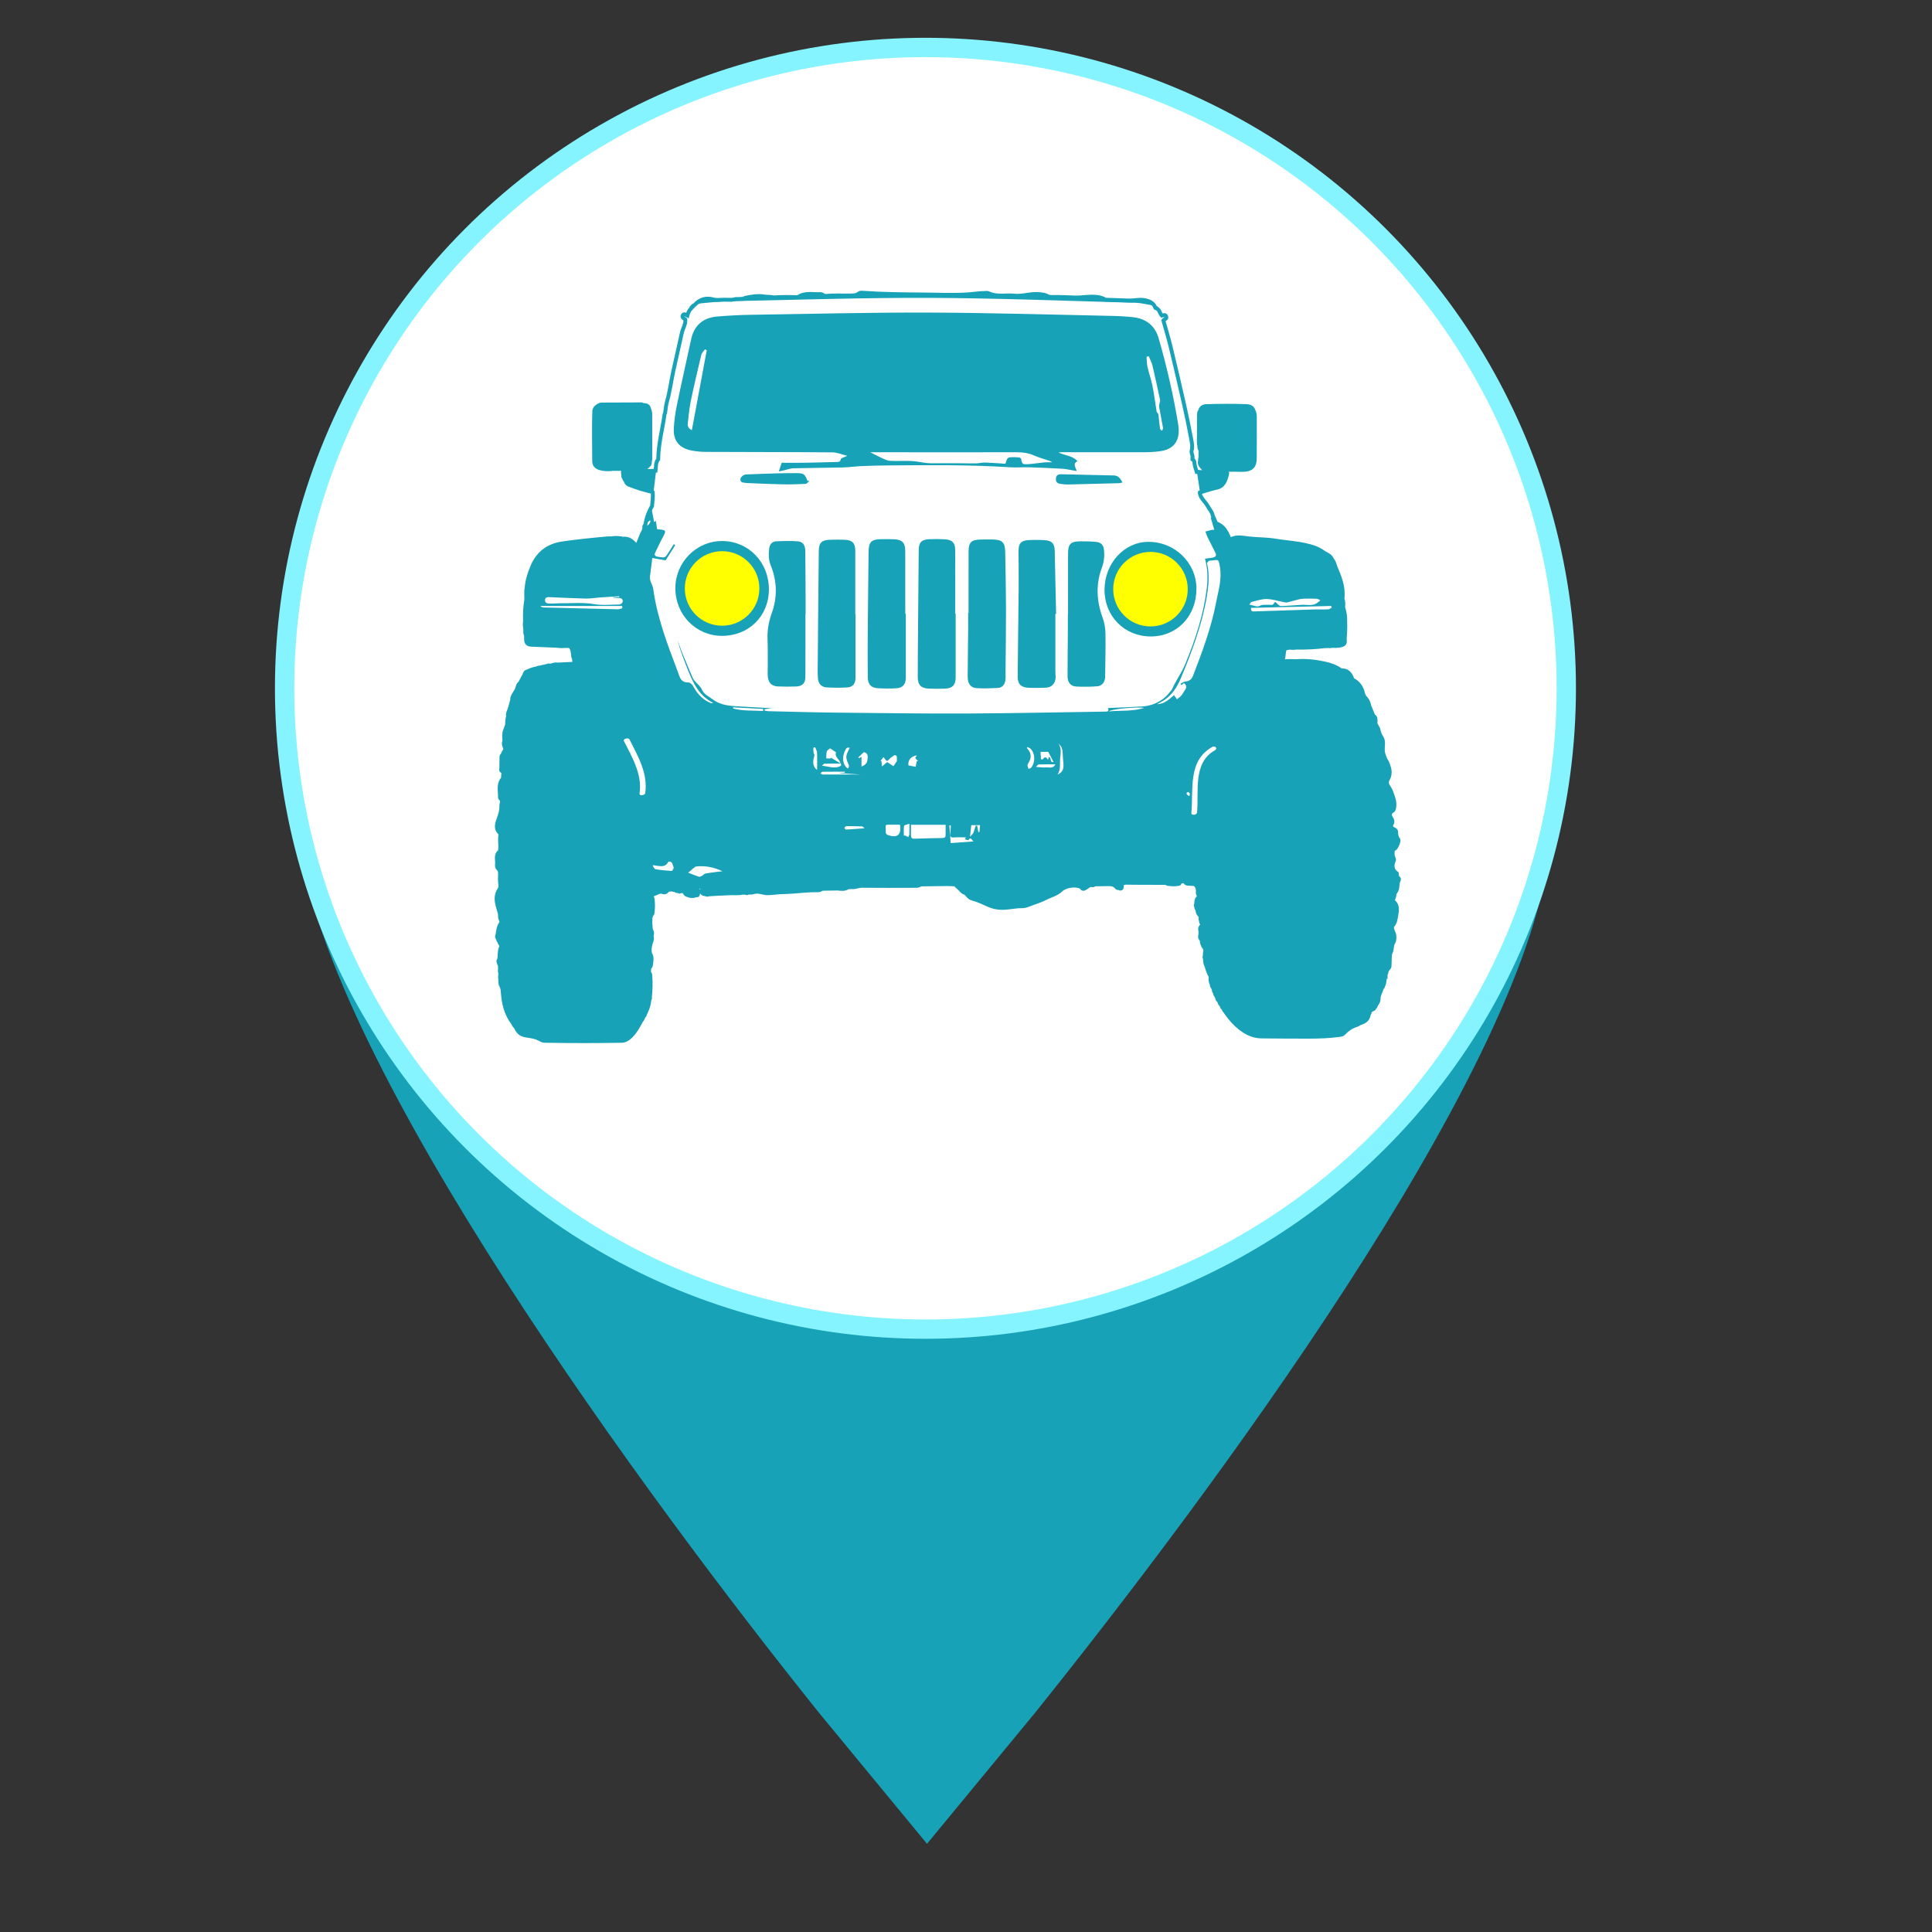 <?xml version="1.0" encoding="utf-8"?>
<!-- Generator: Adobe Illustrator 16.0.0, SVG Export Plug-In . SVG Version: 6.00 Build 0)  -->
<!DOCTYPE svg PUBLIC "-//W3C//DTD SVG 1.1//EN" "http://www.w3.org/Graphics/SVG/1.1/DTD/svg11.dtd">
<svg version="1.1" id="Layer_1" xmlns="http://www.w3.org/2000/svg" xmlns:xlink="http://www.w3.org/1999/xlink" x="0px" y="0px"
	 width="100px" height="100px" viewBox="0 0 100 100" enable-background="new 0 0 100 100" xml:space="preserve">
<rect x="0" y="0" width="100" height="100" fill="#333333" stroke="none"/>
<path fill="#17A2B8" d="M81.18,35.847l0.053-0.242l-33.251,0.121l-33.25-0.121l0.053,0.242h-0.053l0.76,7.697
	c1.473,11.582,18,34.018,26.924,45.14l5.566,6.75l5.568-6.75c8.924-11.122,25.139-32.82,26.612-44.403l1.07-8.434H81.18z"/>
<circle fill-rule="evenodd" clip-rule="evenodd" fill="#FFFFFF" stroke="#85F4FF" stroke-miterlimit="10" cx="47.901" cy="35.626" r="33.17"/>
<g>
	<g>
		<g>
			<path fill-rule="evenodd" clip-rule="evenodd" fill="#17A2B8" d="M32.969,28.311c0.078-0.197,0.13-0.365,0.209-0.519
				c0.114-0.221,0.149-0.493,0.394-0.641c0.051-0.032,0.068-0.121,0.101-0.184c-0.014-0.009-0.027-0.02-0.042-0.029
				c-0.063,0.059-0.123,0.118-0.229,0.216c0.107-0.313,0.198-0.581,0.309-0.9c0.054,0.291,0.101,0.527,0.146,0.764
				c0.007-0.005,0.048-0.032,0.088-0.06c0.021,0.141,0.042,0.282,0.064,0.419c0.028,0.012,0.045,0.024,0.062,0.025
				c0.416,0.022,0.43,0.059,0.223,0.433c-0.139,0.25-0.255,0.514-0.38,0.771c-0.06,0.118-0.01,0.184,0.102,0.205
				c0.117,0.022,0.237,0.045,0.353,0.037c0.055-0.004,0.117-0.072,0.152-0.126c0.123-0.181,0.237-0.369,0.354-0.553
				c0.025,0.016,0.052,0.032,0.076,0.049c-0.166,0.262-0.333,0.524-0.499,0.786c-0.22-0.039-0.433-0.076-0.689-0.121
				c-0.036,0.279-0.07,0.554-0.104,0.828c-0.001,0.012,0.003,0.026-0.001,0.038c-0.089,0.274,0.12,0.487,0.154,0.738
				c0.202,1.481,0.734,2.864,1.259,4.25c0.029,0.076,0.059,0.152,0.083,0.229c0.069,0.208,0.188,0.354,0.425,0.355
				c0.197,0,0.262,0.135,0.349,0.284c0.199,0.345,0.47,0.624,0.847,0.779c0.042,0.016,0.09,0.01,0.146,0
				c-0.814-0.402-1.105-1.175-1.405-1.939c-0.168-0.429-0.327-0.863-0.448-1.311c0.089,0.237,0.172,0.478,0.267,0.713
				c0.169,0.416,0.345,0.831,0.522,1.245c0.02,0.05,0.056,0.096,0.09,0.138c0.13,0.155,0.305,0.287,0.384,0.463
				c0.119,0.267,0.363,0.355,0.564,0.508c0.45,0.343,0.984,0.34,1.511,0.371c0.51,0.03,1.018,0.058,1.54,0.086
				c-0.134,0.019-0.253,0.035-0.373,0.051c0.001,0.024,0.003,0.049,0.004,0.072c0.063,0.01,0.125,0.028,0.186,0.03
				c1.127,0.026,2.251,0.061,3.378,0.073c2.295,0.023,4.591,0.057,6.887,0.047c2.39-0.009,4.779-0.063,7.168-0.098
				c0.111-0.002,0.236,0.006,0.146-0.184c0.604-0.027,1.185-0.049,1.764-0.081c0.423-0.024,0.807-0.166,1.137-0.428
				c0.144-0.114,0.265-0.26,0.381-0.403c0.061-0.077,0.088-0.18,0.136-0.268c0.195-0.366,0.429-0.716,0.588-1.098
				c0.513-1.238,0.932-2.508,1.106-3.846c0.069-0.538,0.067-1.072-0.084-1.608c0.138-0.019,0.265-0.03,0.39-0.053
				c0.147-0.027,0.23-0.095,0.146-0.26c-0.137-0.266-0.273-0.532-0.405-0.802c-0.044-0.091-0.072-0.192-0.108-0.288
				c0.104-0.029,0.207-0.06,0.312-0.086c0.029-0.007,0.06-0.004,0.145-0.008c-0.063-0.216-0.121-0.411-0.188-0.641
				c0.081,0.022,0.112,0.023,0.114,0.032c0.076,0.239,0.322,0.307,0.468,0.472c0.131,0.147,0.241,0.315,0.342,0.484
				c0.068,0.118,0.123,0.149,0.276,0.124c0.254-0.042,0.519-0.014,0.779-0.007c0.118,0.003,0.235,0.021,0.353,0.033
				c0.639,0.068,1.277,0.133,1.916,0.206c0.211,0.023,0.419,0.073,0.63,0.1c0.479,0.062,0.896,0.281,1.256,0.581
				c0.173,0.144,0.265,0.396,0.367,0.612c0.094,0.197,0.168,0.406,0.218,0.618c0.057,0.241,0.085,0.49,0.113,0.736
				c0.036,0.31,0.074,0.621,0.088,0.931c0.021,0.486,0.025,0.973,0.029,1.459c0.002,0.204-0.148,0.254-0.321,0.262
				c-0.812,0.035-1.622,0.071-2.435,0.106c-0.074,0.003-0.15-0.001-0.224,0.015c-0.042,0.008-0.102,0.043-0.109,0.077
				c-0.048,0.187-0.081,0.376-0.124,0.594c0.09,0,0.156-0.002,0.224,0c0.567,0.025,1.138,0.024,1.7,0.09
				c0.315,0.036,0.618,0.182,0.926,0.28c0.125,0.04,0.247,0.086,0.371,0.128c0.174,0.062,0.303,0.167,0.365,0.35
				c0.019,0.056,0.052,0.123,0.1,0.151c0.272,0.16,0.38,0.417,0.489,0.699c0.158,0.41,0.375,0.796,0.567,1.193
				c0.022,0.045,0.076,0.092,0.068,0.129c-0.061,0.319,0.14,0.569,0.259,0.819c0.128,0.269,0.081,0.529,0.134,0.788
				c0.06,0.287,0.186,0.561,0.279,0.841c0.021,0.065,0.054,0.139,0.043,0.203c-0.03,0.179-0.11,0.354-0.115,0.531
				c-0.004,0.133,0.073,0.271,0.125,0.403c0.082,0.212,0.218,0.416,0.247,0.635c0.024,0.18,0.063,0.402-0.146,0.565
				c-0.057,0.045-0.045,0.235-0.006,0.334c0.04,0.099,0.075,0.165,0.021,0.273c-0.062,0.116-0.04,0.227,0.103,0.292
				c0.049,0.024,0.097,0.081,0.116,0.132c0.047,0.124,0.112,0.256,0.104,0.382c-0.009,0.164-0.035,0.373-0.141,0.472
				c-0.108,0.102-0.166,0.194-0.128,0.312c0.063,0.198,0.02,0.388,0,0.582c-0.014,0.132,0.002,0.242,0.152,0.305
				c0.095,0.042,0.171,0.428,0.133,0.543c-0.102,0.303-0.195,0.608-0.29,0.913c-0.008,0.024,0.004,0.068,0.021,0.083
				c0.229,0.199,0.203,0.439,0.161,0.707c-0.032,0.209-0.073,0.4-0.191,0.578c-0.034,0.048-0.019,0.148,0.008,0.212
				c0.089,0.232,0.106,0.443,0.018,0.697c-0.104,0.292-0.103,0.619-0.157,0.931c-0.02,0.117-0.066,0.228-0.103,0.344
				c-0.068,0.218-0.137,0.438-0.203,0.66c-0.007,0.03,0.002,0.064-0.007,0.092c-0.126,0.362-0.244,0.729-0.389,1.085
				c-0.048,0.119-0.169,0.207-0.248,0.314c-0.055,0.073-0.09,0.161-0.146,0.233c-0.101,0.135-0.189,0.299-0.323,0.387
				c-0.172,0.115-0.389,0.162-0.577,0.254c-0.117,0.057-0.227,0.132-0.322,0.221c-0.136,0.12-0.282,0.175-0.469,0.199
				c-1.221,0.154-2.448,0.069-3.672,0.075c-0.591,0.008-1.084-0.231-1.509-0.636c-0.628-0.595-1.038-1.324-1.294-2.141
				c-0.128-0.398-0.222-0.809-0.318-1.219c-0.023-0.107,0.002-0.224-0.004-0.334c-0.005-0.09,0.003-0.194-0.035-0.267
				c-0.146-0.271-0.219-0.554-0.2-0.859c0-0.02-0.007-0.042,0-0.056c0.184-0.402-0.058-0.736-0.179-1.087
				c-0.066-0.192-0.076-0.373,0.062-0.541c0.009-0.01,0.022-0.021,0.021-0.029c-0.014-0.172,0-0.351-0.053-0.509
				c-0.057-0.173-0.214-0.216-0.404-0.233c-0.228-0.02-0.425-0.109-0.666,0.031c-0.129,0.075-0.357-0.024-0.54-0.045
				c-0.056-0.006-0.112-0.016-0.168-0.016c-0.644,0.001-1.289,0.006-1.934,0.004c-0.135-0.001-0.211,0.022-0.202,0.183
				c0.009,0.143-0.089,0.141-0.173,0.078c-0.497-0.373-1.039-0.142-1.564-0.12c-0.033,0.001-0.07,0.03-0.094,0.057
				c-0.101,0.11-0.189,0.116-0.298,0.002c-0.036-0.038-0.107-0.053-0.165-0.059c-0.101-0.008-0.202,0.009-0.301-0.003
				c-0.249-0.029-0.428,0.072-0.622,0.227c-0.215,0.17-0.481,0.279-0.735,0.394c-0.29,0.13-0.59,0.241-0.885,0.357
				c-0.07,0.026-0.143,0.056-0.215,0.064c-0.285,0.034-0.57,0.054-0.854,0.09c-0.497,0.063-0.922-0.145-1.369-0.31
				c-0.461-0.17-0.858-0.414-1.198-0.765c-0.064-0.067-0.183-0.112-0.277-0.114c-0.514-0.011-1.026-0.011-1.54-0.003
				c-1.086,0.017-2.173,0.036-3.26,0.065c-0.21,0.005-0.418,0.066-0.626,0.093c-0.211,0.026-0.421,0.049-0.632,0.062
				c-0.922,0.055-1.843,0.101-2.764,0.157c-0.249,0.015-0.497,0.06-0.745,0.063c-0.178,0.001-0.356-0.07-0.533-0.062
				c-0.804,0.035-1.607,0.083-2.411,0.135c-0.23,0.014-0.441,0.019-0.59-0.303c-0.055,0.375-0.265,0.416-0.512,0.382
				c-0.063-0.009-0.155-0.039-0.175-0.086c-0.067-0.154-0.185-0.16-0.323-0.155c-0.079,0.003-0.159-0.024-0.238-0.041
				c-0.171-0.036-0.342-0.087-0.493,0.064c-0.028,0.029-0.094,0.041-0.137,0.033c-0.191-0.043-0.383-0.096-0.532,0.084
				c-0.037,0.043-0.068,0.117-0.058,0.169c0.065,0.341,0.063,0.666-0.046,1.01c-0.067,0.216,0.011,0.476,0.016,0.717
				c0.005,0.19,0.031,0.388-0.01,0.569c-0.056,0.247-0.097,0.469-0.006,0.728c0.055,0.154-0.023,0.359-0.045,0.542
				c-0.013,0.12-0.063,0.244-0.044,0.359c0.148,0.914,0.053,1.78-0.484,2.562c-0.185,0.271-0.316,0.591-0.615,0.764
				c-0.13,0.073-0.281,0.156-0.423,0.158c-1.237,0.015-2.478,0.015-3.715,0.011c-0.145,0-0.289-0.059-0.434-0.096
				c-0.234-0.061-0.466-0.145-0.703-0.179c-0.199-0.028-0.338-0.12-0.452-0.268c-0.46-0.598-0.764-1.254-0.776-2.027
				c-0.003-0.162-0.095-0.319-0.114-0.485c-0.025-0.235,0.01-0.48-0.035-0.711c-0.07-0.357-0.006-0.694,0.057-1.041
				c0.02-0.102-0.042-0.231-0.1-0.329c-0.163-0.28-0.04-0.536,0.039-0.798c0.032-0.104,0.069-0.217,0.052-0.317
				c-0.041-0.243-0.138-0.476-0.167-0.718c-0.034-0.289-0.113-0.594,0.106-0.857c0.018-0.022,0.023-0.059,0.023-0.089
				c0-0.272,0.013-0.548-0.012-0.82c-0.014-0.16-0.11-0.31-0.139-0.469c-0.022-0.126-0.002-0.26,0.004-0.391
				c0-0.03,0.009-0.072,0.028-0.086c0.198-0.14,0.129-0.343,0.131-0.53c0-0.092,0.004-0.186,0.006-0.279
				c0.002-0.122,0.026-0.241-0.101-0.338c-0.049-0.037-0.054-0.164-0.041-0.242c0.039-0.209,0.101-0.415,0.147-0.623
				c0.024-0.102,0.028-0.208,0.05-0.311c0.067-0.312-0.115-0.603-0.08-0.907c0.025-0.219,0.091-0.433,0.136-0.648
				c0.03-0.14,0.115-0.283-0.026-0.415c-0.019-0.02-0.035-0.058-0.032-0.085c0.031-0.304-0.057-0.624,0.142-0.907
				c0.047-0.065,0.027-0.18,0.031-0.271c0.013-0.283,0.018-0.566,0.041-0.849c0.011-0.134,0.057-0.264,0.085-0.397
				c0.063-0.285,0.124-0.57,0.187-0.854c0.007-0.03,0.024-0.059,0.027-0.089c0.08-0.593,0.436-1.066,0.729-1.556
				c0.093-0.156,0.375-0.219,0.584-0.282c0.591-0.181,1.199-0.239,1.816-0.226c0.037,0.001,0.072-0.008,0.154-0.017
				c-0.057-0.287-0.107-0.565-0.176-0.839c-0.008-0.034-0.112-0.062-0.174-0.065c-0.605-0.028-1.211-0.049-1.817-0.074
				c-0.288-0.012-0.314-0.066-0.354-0.343c-0.121-0.82-0.034-1.639,0.026-2.452c0.057-0.747,0.242-1.479,0.87-2.004
				c0.274-0.229,0.571-0.38,0.922-0.421c0.811-0.095,1.623-0.201,2.437-0.272c0.356-0.03,0.718,0.013,1.08,0.032
				c0.045,0.002,0.093,0.056,0.129,0.095C32.783,28.098,32.862,28.192,32.969,28.311z M61.147,35.46
				c-0.018-0.023-0.032-0.048-0.048-0.072c0.09-0.041,0.177-0.108,0.269-0.115c0.204-0.017,0.314-0.122,0.386-0.302
				c0.47-1.225,0.932-2.452,1.182-3.747c0.12-0.628,0.324-1.243,0.203-1.901c-0.066-0.36-0.046-0.365-0.397-0.312
				c-0.056,0.009-0.12-0.004-0.166,0.021c-0.045,0.027-0.106,0.097-0.099,0.132c0.146,0.612,0.075,1.22-0.032,1.825
				c-0.257,1.429-0.767,2.779-1.323,4.112c-0.197,0.474-0.47,0.898-0.921,1.175c-0.088,0.053-0.177,0.101-0.314,0.177
				c0.416-0.018,0.639-0.279,0.882-0.471c0.057,0.08,0.103,0.146,0.151,0.212c0.076-0.064,0.166-0.121,0.229-0.197
				c0.073-0.084,0.117-0.192,0.184-0.281c0.105-0.143,0.082-0.255-0.053-0.359C61.231,35.394,61.188,35.428,61.147,35.46z
				 M32.055,30.908c-0.003-0.016-0.005-0.031-0.008-0.046c-0.34,0.021-0.679,0.041-1.017,0.064
				c-0.242,0.017-0.481,0.061-0.721,0.056c-0.619-0.014-1.236-0.048-1.854-0.073c-0.118-0.004-0.246-0.003-0.244,0.159
				c0.001,0.167,0.146,0.17,0.261,0.173c0.192,0.004,0.384-0.02,0.578-0.017c0.556,0.007,1.107-0.054,1.667,0.042
				c0.438,0.075,0.897,0.03,1.345,0.024c0.06-0.001,0.158-0.083,0.168-0.139c0.019-0.115-0.044-0.199-0.187-0.195
				c-0.101,0.003-0.203-0.013-0.304-0.02c0.001-0.009,0.001-0.018,0.001-0.027C31.846,30.908,31.95,30.908,32.055,30.908z
				 M48.946,42.69c-0.615,0-1.205,0-1.795,0c0,0.193-0.002,0.374,0,0.554c0.001,0.108,0.04,0.171,0.167,0.167
				c0.488-0.016,0.975-0.028,1.464-0.035c0.111-0.001,0.163-0.043,0.163-0.151C48.946,43.052,48.946,42.878,48.946,42.69z
				 M64.663,31.289c0.174,0.043,0.298,0.092,0.425,0.099c0.082,0.004,0.166-0.071,0.251-0.078c0.166-0.013,0.334,0,0.502-0.004
				c0.031-0.001,0.074-0.032,0.087-0.06c0.065-0.133,0.11-0.082,0.18,0c0.049,0.057,0.13,0.125,0.194,0.124
				c0.362-0.011,0.726-0.048,1.088-0.065c0.279-0.012,0.573,0.083,0.821-0.126c0.042-0.035,0.086-0.068,0.129-0.103
				c-0.058-0.029-0.114-0.081-0.172-0.084c-0.219-0.011-0.44-0.01-0.661-0.006c-0.092,0.002-0.187,0.013-0.276,0.035
				c-0.202,0.049-0.401,0.112-0.603,0.16c-0.057,0.013-0.122-0.005-0.182-0.017c-0.295-0.056-0.59-0.154-0.888-0.159
				c-0.258-0.004-0.521,0.093-0.778,0.152C64.749,31.165,64.727,31.216,64.663,31.289z M68.931,31.449
				c-0.011-0.028-0.021-0.057-0.031-0.084c-1.385,0.033-2.769,0.065-4.147,0.098c-0.022,0.214,0.104,0.186,0.217,0.182
				c1.03-0.034,2.06-0.069,3.089-0.101c0.23-0.007,0.462,0.006,0.691-0.005C68.811,31.537,68.87,31.48,68.931,31.449z
				 M32.216,31.481c-0.004-0.038-0.01-0.076-0.014-0.115c-1.41,0-2.82,0-4.231,0c0.043,0.048,0.095,0.072,0.148,0.076
				c0.131,0.008,0.262,0.007,0.393,0.01c1.156,0.03,2.31,0.06,3.464,0.085C32.056,31.539,32.136,31.5,32.216,31.481z M37.391,45.095
				c-0.434-0.21-0.882-0.294-1.349-0.248c-0.062,0.007-0.119,0.071-0.175,0.113c-0.056,0.042-0.104,0.092-0.155,0.136
				c-0.042,0.035-0.087,0.065-0.096,0.071c0.187,0.073,0.37,0.151,0.556,0.212c0.044,0.015,0.111-0.019,0.159-0.044
				c0.07-0.037,0.126-0.114,0.196-0.126C36.813,45.162,37.102,45.131,37.391,45.095z M46.57,42.686c-0.117,0-0.246,0.001-0.375,0
				c-0.474-0.005-0.327-0.031-0.349,0.406c-0.001,0.039,0.047,0.104,0.087,0.119c0.497,0.188,0.728,0.013,0.658-0.495
				C46.592,42.71,46.585,42.706,46.57,42.686z M33.814,44.781c-0.009,0.013-0.019,0.026-0.029,0.039
				c0.048,0.059,0.087,0.162,0.144,0.17c0.278,0.047,0.561,0.075,0.842,0.09c0.031,0.001,0.116-0.153,0.096-0.19
				c-0.063-0.109-0.037-0.308-0.246-0.297c-0.018,0.001-0.041,0.029-0.052,0.05c-0.104,0.193-0.28,0.205-0.468,0.183
				C34.005,44.815,33.91,44.796,33.814,44.781z M49.998,43.342c-0.224,0-0.423-0.013-0.62,0.004c-0.187,0.017-0.21-0.065-0.19-0.218
				c0.017-0.134,0.019-0.269,0.027-0.405c-0.026,0-0.053,0-0.078,0.001c0.023,0.3,0.046,0.599,0.072,0.914
				c0.443-0.032,0.856-0.062,1.207-0.088c-0.062,0.054-0.163-0.312-0.292-0.06c-0.061-0.013-0.123-0.027-0.185-0.042
				C49.955,43.421,49.974,43.385,49.998,43.342z M42.999,39.255c0-0.014,0.001-0.028,0.001-0.042c0.16,0.095,0.32,0.19,0.509,0.304
				c-0.057-0.232-0.32-0.323-0.237-0.562c0.003-0.006-0.01-0.022-0.02-0.029c-0.103-0.07-0.205-0.14-0.288-0.195
				c-0.06,0.056-0.151,0.103-0.17,0.17c-0.033,0.111-0.019,0.235-0.025,0.354C42.845,39.255,42.921,39.255,42.999,39.255z
				 M46.421,39.401c0-0.076,0.009-0.167-0.006-0.253c-0.005-0.029-0.094-0.076-0.112-0.064c-0.104,0.066-0.21,0.136-0.29,0.228
				c-0.081,0.091-0.128,0.095-0.191-0.004c-0.025-0.041-0.061-0.077-0.092-0.117c-0.058,0.071-0.108,0.133-0.158,0.196
				c0.017,0,0.036,0,0.054,0c0.007,0.089,0.013,0.176,0.022,0.284c0.096-0.08,0.19-0.155,0.275-0.225
				c0.121,0.081,0.236,0.157,0.321,0.213C46.307,39.567,46.359,39.491,46.421,39.401z M53.181,38.664
				c-0.011,0.013-0.02,0.027-0.029,0.041c0.016,0.024,0.029,0.052,0.047,0.073c0.172,0.197,0.189,0.412,0.073,0.641
				c-0.03,0.062-0.081,0.121-0.087,0.185c-0.005,0.064,0.032,0.133,0.053,0.199c0.052-0.029,0.122-0.045,0.153-0.09
				c0.199-0.272,0.187-0.685-0.026-0.94C53.32,38.721,53.242,38.699,53.181,38.664z M43.73,39.992c0-0.016,0-0.033-0.001-0.049
				c-0.38,0-0.761-0.002-1.143,0.003c-0.04,0-0.08,0.046-0.12,0.071c0.035,0.025,0.069,0.07,0.104,0.07
				c0.637,0.004,1.274,0.003,1.957,0.003c-0.388-0.026-0.729-0.05-1.068-0.074c0-0.003,0-0.007,0-0.01
				C43.549,40.001,43.64,39.997,43.73,39.992z M42.189,38.676c-0.032,0.01-0.063,0.021-0.095,0.031
				c0.007,0.09,0.007,0.181,0.02,0.271c0.003,0.037,0.05,0.077,0.042,0.107c-0.07,0.277-0.141,0.55,0.138,0.767
				c0-0.306,0.008-0.605-0.005-0.902C42.285,38.857,42.224,38.768,42.189,38.676z M44.591,39.175c0,0.176,0,0.33,0,0.503
				c0.174-0.07,0.284-0.163,0.307-0.337c0.025-0.179,0.049-0.355-0.185-0.411c-0.095,0.091-0.191,0.184-0.287,0.275
				c0.012,0.013,0.025,0.025,0.039,0.037C44.512,39.217,44.558,39.192,44.591,39.175z M54.742,40.09
				c0.42-0.188,0.287-0.545,0.279-0.809c-0.02-0.597-0.051-0.596-0.245-0.81c0.173,0.251,0.126,0.52,0.097,0.792
				C54.845,39.534,54.917,39.815,54.742,40.09z M47.07,42.637c-0.117,0.044-0.268,0.063-0.276,0.109
				c-0.028,0.17-0.011,0.349-0.011,0.507c0.035,0,0.064-0.008,0.085,0.001c0.049,0.021,0.096,0.049,0.143,0.074
				c0.019-0.046,0.053-0.092,0.056-0.14C47.074,43.026,47.07,42.864,47.07,42.637z M54.257,38.914c-0.089,0-0.239,0-0.4,0
				c0.008,0.131,0.015,0.215,0.02,0.298c0.001,0.028-0.008,0.078,0.001,0.081c0.032,0.011,0.09,0.021,0.101,0.006
				c0.085-0.133,0.169-0.14,0.266,0.034c0.021-0.081,0.032-0.125,0.039-0.147c0.161,0.007,0.025,0.297,0.247,0.255
				C54.446,39.28,54.365,39.124,54.257,38.914z M43.981,38.702c-0.151-0.023-0.175-0.005-0.274,0.229
				c-0.136,0.328-0.071,0.668,0.169,0.848c0.114-0.096,0.056-0.186,0.01-0.294c-0.051-0.112-0.094-0.248-0.075-0.364
				C43.834,38.974,43.923,38.839,43.981,38.702z M57.403,36.82c0.629-0.054,1.233,0.01,1.816-0.18
				C58.876,36.576,57.493,36.698,57.403,36.82z M47.021,39.617c0.144,0.028,0.271,0.053,0.372,0.071
				c0.016-0.079,0.036-0.183,0.057-0.286c0.023-0.002,0.047-0.005,0.069-0.007c-0.049-0.052-0.099-0.104-0.148-0.156
				c0.025-0.043,0.053-0.088,0.084-0.141C47.155,39.138,46.983,39.355,47.021,39.617z M37.945,36.611c0,0.021,0,0.042-0.001,0.062
				c0.512,0.134,1.034,0.097,1.554,0.127c0.003-0.036,0.005-0.071,0.007-0.106C38.985,36.667,38.466,36.639,37.945,36.611z
				 M44.747,42.874c-0.047-0.038-0.086-0.098-0.128-0.099c-0.272-0.013-0.545-0.015-0.818-0.012c-0.033,0-0.067,0.056-0.101,0.086
				c0.031,0.03,0.063,0.089,0.092,0.088c0.222-0.008,0.443-0.027,0.665-0.044C44.54,42.888,44.623,42.882,44.747,42.874z
				 M54.628,39.562c-0.311,0-0.585-0.004-0.861,0.006c-0.044,0.001-0.087,0.072-0.148,0.127c0.208,0.012,0.372,0.042,0.532,0.025
				C54.305,39.704,54.505,39.808,54.628,39.562z M42.547,39.635c0.348,0.029,0.685,0.188,0.987-0.006
				c-0.001-0.035-0.002-0.07-0.004-0.105c-0.286,0-0.571-0.004-0.856,0.005C42.631,39.531,42.589,39.599,42.547,39.635z
				 M50.726,42.71c-0.168,0-0.303,0-0.452,0c-0.021,0.188-0.04,0.366-0.066,0.599c0.081-0.091,0.146-0.14,0.174-0.204
				c0.051-0.118,0.08-0.245,0.118-0.369c0.025,0.001,0.052,0.002,0.077,0.005c0.021,0.109,0.042,0.216,0.063,0.325
				c0.018,0,0.037-0.001,0.056-0.001C50.705,42.951,50.714,42.837,50.726,42.71z M61.477,41.163
				c0.025,0.016,0.053,0.031,0.079,0.047c0.013-0.042,0.04-0.087,0.029-0.123c-0.008-0.038-0.049-0.081-0.085-0.093
				c-0.021-0.007-0.087,0.041-0.087,0.063C61.413,41.093,61.452,41.129,61.477,41.163z"/>
			<path fill-rule="evenodd" clip-rule="evenodd" fill="#17A2B8" d="M40.311,24.401c0.055-0.163,0.093-0.28,0.15-0.448
				c0.393,0,0.805,0.005,1.217-0.001c0.543-0.009,1.087-0.027,1.631-0.04c0.102-0.002,0.181,0.004,0.212-0.145
				c0.013-0.064,0.181-0.098,0.332-0.173c-0.272-0.067-0.519-0.179-0.765-0.18c-2.171-0.018-4.342-0.013-6.512-0.024
				c-0.28,0-0.565-0.024-0.837-0.083c-0.591-0.13-0.895-0.514-0.863-1.117c0.021-0.405,0.075-0.811,0.157-1.208
				c0.236-1.144,0.494-2.284,0.742-3.426c0.157-0.725,0.621-1.111,1.344-1.173c0.581-0.049,1.162-0.081,1.742-0.089
				c3.084-0.047,6.167-0.125,9.25-0.115c3.197,0.011,6.391,0.11,9.586,0.175c0.306,0.007,0.612,0.029,0.917,0.06
				c0.691,0.071,1.165,0.422,1.361,1.103c0.422,1.473,0.767,2.964,1.013,4.478c0.009,0.062,0.015,0.125,0.02,0.187
				c0.041,0.656-0.274,1.069-0.926,1.168c-0.311,0.048-0.634,0.057-0.952,0.058c-1.389,0.004-2.776,0-4.165-0.002
				c-0.043,0-0.086,0.005-0.18,0.011c0.351,0.175,0.737,0.161,0.986,0.455c-0.265,0.131-0.095,0.312-0.04,0.51
				c-0.078-0.015-0.135-0.026-0.191-0.035c-0.189-0.03-0.377-0.075-0.567-0.086c-0.58-0.033-1.16-0.058-1.74-0.075
				c-0.304-0.009-0.61,0.022-0.913,0.003c-2.13-0.14-4.261-0.114-6.393-0.098c-0.444,0.003-0.889,0.015-1.333,0.035
				c-0.33,0.014-0.658,0.062-0.988,0.07c-0.848,0.021-1.695,0.021-2.544,0.043c-0.155,0.003-0.308,0.066-0.463,0.101
				C40.515,24.359,40.434,24.375,40.311,24.401z M54.427,23.928c0.001-0.01,0.004-0.019,0.006-0.029
				c-0.044-0.019-0.086-0.038-0.129-0.053c-0.26-0.088-0.526-0.158-0.776-0.268c-0.286-0.125-0.575-0.171-0.888-0.17
				c-2.457,0.006-4.914,0.002-7.37,0c-0.059,0-0.118,0-0.226,0c0.248,0.125,0.44,0.231,0.642,0.32
				c0.123,0.057,0.259,0.119,0.392,0.125c0.374,0.017,0.75-0.009,1.125,0.01c0.272,0.014,0.54,0.085,0.812,0.107
				c0.243,0.019,0.49,0.006,0.735,0.006c0.277,0,0.553,0,0.831,0.002c0.318,0.001,0.639,0.01,0.958,0.005
				c0.147-0.003,0.294-0.047,0.441-0.042c0.355,0.011,0.71,0.041,1.061,0.062c0.105-0.344,0.105-0.344,0.484-0.339
				c0.062,0.001,0.125,0.004,0.187,0.009c0.1,0.007,0.153,0.048,0.158,0.163c0.005,0.065,0.06,0.173,0.104,0.181
				c0.126,0.022,0.261,0.009,0.391-0.003c0.245-0.024,0.489-0.062,0.733-0.084C54.207,23.92,54.316,23.928,54.427,23.928z
				 M36.581,18.131c-0.03-0.017-0.06-0.033-0.089-0.05c-0.065,0.093-0.166,0.178-0.191,0.281c-0.192,0.801-0.381,1.604-0.549,2.411
				c-0.076,0.372-0.11,0.754-0.152,1.133c-0.017,0.141,0.021,0.273,0.211,0.359C36.07,20.876,36.325,19.504,36.581,18.131z
				 M59.457,18.435c-0.038,0.011-0.075,0.022-0.113,0.033c0.016,0.176,0.011,0.356,0.05,0.526c0.072,0.321,0.188,0.633,0.253,0.955
				c0.09,0.453,0.146,0.912,0.223,1.367c0.007,0.039,0.062,0.067,0.082,0.105c0.016,0.032,0.012,0.073,0.017,0.11
				c0.023,0.22,0.043,0.441,0.076,0.661c0.005,0.04,0.064,0.071,0.101,0.106c0.019-0.049,0.06-0.102,0.052-0.146
				c-0.062-0.358-0.135-0.713-0.197-1.07c-0.012-0.063,0.005-0.131,0.013-0.196c0.009-0.059,0.044-0.121,0.033-0.174
				c-0.126-0.599-0.254-1.198-0.396-1.792C59.61,18.752,59.521,18.597,59.457,18.435z"/>
			<path fill-rule="evenodd" clip-rule="evenodd" fill="#17A2B8" d="M37.374,28.003c1.379,0.006,2.431,1.101,2.425,2.52
				c-0.008,1.371-1.051,2.395-2.433,2.389c-1.351-0.005-2.414-1.098-2.41-2.475C34.958,29.1,36.055,27.997,37.374,28.003z
				 M35.792,29.927c0.027-0.231,0.179-0.262,0.368-0.26c0.675,0.009,1.349,0.01,2.024,0.014c0.128,0,0.256,0,0.384,0
				c0-0.017,0-0.034,0.001-0.05c-0.503-0.013-1.004-0.02-1.506-0.04c-0.259-0.011-0.515-0.036-0.771-0.071
				C36.076,29.49,35.798,29.689,35.792,29.927z M38.085,30.901c-0.001-0.005-0.001-0.01-0.004-0.015
				c-0.268-0.044-0.536-0.088-0.805-0.13c-0.011-0.002-0.024,0.007-0.035,0.009c-0.107,0.021-0.212,0.05-0.319,0.056
				c-0.175,0.009-0.348,0.002-0.524,0.002c0.091,0.032,0.184,0.032,0.275,0.045c0.209,0.03,0.439-0.048,0.622,0.124
				c0.018,0.017,0.07,0,0.104-0.009c0.09-0.025,0.176-0.069,0.267-0.079C37.805,30.89,37.946,30.901,38.085,30.901z"/>
			<path fill-rule="evenodd" clip-rule="evenodd" fill="#17A2B8" d="M59.568,32.943c-1.359,0.002-2.396-1.038-2.398-2.405
				c-0.001-1.371,1.009-2.484,2.261-2.492c1.373-0.008,2.495,1.079,2.497,2.419C61.93,31.889,60.929,32.94,59.568,32.943z
				 M58.084,29.669c0.002,0.011,0.003,0.023,0.004,0.035c1.001,0,2.001,0,3.003,0c-0.076-0.09-0.032-0.305-0.285-0.25
				c0.063,0.042,0.104,0.067,0.179,0.114C59.989,29.603,59.037,29.636,58.084,29.669z M58.303,30.896
				c0.12,0.018,0.216,0.046,0.312,0.044c0.337-0.006,0.674-0.027,1.01-0.032c0.061,0,0.132,0.045,0.18,0.09
				c0.073,0.067,0.121,0.081,0.204,0.006c0.064-0.059,0.156-0.103,0.243-0.121c0.133-0.027,0.273-0.026,0.412-0.037
				c-0.317-0.028-0.631-0.012-0.944,0c-0.318,0.011-0.636,0.029-0.953,0.021c-0.079-0.002-0.147-0.131-0.229-0.141
				c-0.062-0.007-0.139,0.08-0.207,0.125C58.326,30.854,58.325,30.861,58.303,30.896z"/>
			<path fill-rule="evenodd" clip-rule="evenodd" fill="#17A2B8" d="M46.885,31.766c0,1.107,0,2.213,0,3.32
				c0,0.332-0.159,0.521-0.493,0.539c-0.306,0.017-0.613,0.016-0.919,0c-0.375-0.018-0.551-0.186-0.557-0.566
				c-0.01-0.831-0.007-1.663,0-2.494c0.01-1.332,0.025-2.664,0.041-3.996c0.005-0.523,0.146-0.659,0.677-0.662
				c0.219-0.001,0.438-0.003,0.656,0.006c0.401,0.017,0.565,0.184,0.566,0.586c0.003,1.088,0.001,2.177,0.001,3.265
				C46.867,31.766,46.877,31.766,46.885,31.766z"/>
			<path fill-rule="evenodd" clip-rule="evenodd" fill="#17A2B8" d="M49.465,31.764c0,1.101,0.002,2.2,0,3.301
				c0,0.394-0.173,0.571-0.57,0.579c-0.269,0.005-0.539,0.011-0.807,0c-0.416-0.016-0.587-0.194-0.585-0.612
				c0-0.8,0.007-1.6,0.014-2.4c0.011-1.381,0.022-2.763,0.036-4.144c0.003-0.419,0.142-0.563,0.561-0.58
				c0.268-0.01,0.537-0.009,0.806,0.007c0.363,0.021,0.52,0.185,0.521,0.549c0.006,1.101,0.002,2.201,0.002,3.3
				C49.45,31.764,49.458,31.764,49.465,31.764z"/>
			<path fill-rule="evenodd" clip-rule="evenodd" fill="#17A2B8" d="M50.132,31.726c0-1.063-0.001-2.127,0.002-3.19
				c0-0.458,0.148-0.601,0.608-0.609c0.213-0.004,0.426-0.009,0.639-0.004c0.494,0.012,0.639,0.151,0.648,0.642
				c0.019,0.982,0.038,1.964,0.042,2.947c0.001,1.088-0.017,2.176-0.024,3.265c-0.002,0.15,0.012,0.301-0.011,0.448
				c-0.034,0.218-0.165,0.375-0.396,0.385c-0.368,0.017-0.738,0.032-1.104,0.007c-0.314-0.021-0.454-0.249-0.449-0.625
				c0.008-0.82,0.018-1.639,0.025-2.459c0.003-0.269,0-0.537,0-0.807C50.121,31.726,50.125,31.726,50.132,31.726z"/>
			<path fill-rule="evenodd" clip-rule="evenodd" fill="#17A2B8" d="M44.282,31.792c0,1.095,0,2.189-0.001,3.284
				c0,0.316-0.14,0.491-0.45,0.507c-0.343,0.019-0.688,0.016-1.032-0.002c-0.271-0.014-0.438-0.177-0.461-0.456
				c-0.023-0.279-0.013-0.562-0.011-0.842c0.017-1.927,0.031-3.854,0.054-5.78c0.005-0.418,0.155-0.552,0.58-0.565
				c0.256-0.009,0.513-0.011,0.768,0.001c0.39,0.018,0.539,0.177,0.54,0.568c0.002,1.095,0,2.19,0,3.285
				C44.274,31.792,44.277,31.792,44.282,31.792z"/>
			<path fill-rule="evenodd" clip-rule="evenodd" fill="#17A2B8" d="M54.626,31.777c0,0.982-0.002,1.963,0,2.946
				c0,0.106,0.011,0.212,0.012,0.319c0.001,0.313-0.188,0.538-0.493,0.552c-0.312,0.016-0.624,0.017-0.937,0.002
				c-0.374-0.019-0.538-0.21-0.533-0.583c0.017-1.526,0.036-3.052,0.051-4.578c0.006-0.645-0.005-1.289-0.006-1.933
				c-0.001-0.368,0.131-0.523,0.495-0.544c0.285-0.017,0.575-0.017,0.861,0.001c0.36,0.021,0.508,0.176,0.516,0.534
				c0.028,1.094,0.049,2.188,0.072,3.283C54.649,31.777,54.638,31.777,54.626,31.777z"/>
			<path fill-rule="evenodd" clip-rule="evenodd" fill="#17A2B8" d="M41.69,31.772c0,1.088,0.002,2.175-0.003,3.263
				c-0.002,0.329-0.158,0.486-0.481,0.498c-0.307,0.01-0.613,0.012-0.919-0.001c-0.343-0.014-0.512-0.175-0.545-0.519
				c-0.018-0.186-0.001-0.374-0.002-0.561c-0.003-0.45,0.005-0.901-0.012-1.35c-0.019-0.469,0.056-0.911,0.216-1.356
				c0.296-0.822,0.283-1.658-0.048-2.474c-0.121-0.298-0.121-0.597-0.079-0.902c0.026-0.202,0.156-0.342,0.358-0.352
				c0.367-0.017,0.737-0.026,1.104-0.001c0.275,0.017,0.4,0.191,0.402,0.512c0.012,0.863,0.013,1.726,0.018,2.587
				c0.001,0.219,0,0.438,0,0.656C41.696,31.772,41.693,31.772,41.69,31.772z"/>
			<path fill-rule="evenodd" clip-rule="evenodd" fill="#17A2B8" d="M55.282,31.777c0-1.039,0-2.077,0-3.114
				c0-0.508,0.135-0.644,0.649-0.644c0.274,0,0.55,0.002,0.822,0.032c0.244,0.025,0.365,0.171,0.389,0.409
				c0.032,0.314,0.008,0.612-0.107,0.918c-0.323,0.862-0.28,1.723,0.034,2.586c0.093,0.259,0.146,0.544,0.15,0.82
				c0.013,0.756-0.01,1.512-0.018,2.269c-0.004,0.238-0.165,0.453-0.4,0.469c-0.367,0.025-0.737,0.033-1.104,0.013
				c-0.285-0.016-0.438-0.215-0.44-0.532c-0.002-0.745,0.01-1.488,0.015-2.232c0.001-0.332,0-0.663,0-0.994
				C55.275,31.777,55.278,31.777,55.282,31.777z"/>
			<path fill-rule="evenodd" clip-rule="evenodd" fill="#17A2B8" d="M33.395,24.379c0.211,0,0.371,0,0.564,0
				c-0.045,0.37-0.086,0.718-0.133,1.093c-0.079-0.015-0.145-0.022-0.208-0.042c-0.292-0.087-0.584-0.18-0.877-0.267
				c-0.271-0.08-0.401-0.289-0.468-0.538c-0.024-0.086,0.028-0.193,0.051-0.325c-0.026-0.004-0.093-0.02-0.161-0.021
				c-0.288-0.006-0.574,0.002-0.862-0.013c-0.402-0.023-0.533-0.165-0.534-0.562c-0.001-0.763-0.002-1.525-0.002-2.288
				c0-0.28,0.169-0.459,0.449-0.464c0.63-0.01,1.261-0.019,1.893-0.018c0.418,0.001,0.562,0.153,0.564,0.569
				c0.003,0.712,0.002,1.425,0.004,2.138c0,0.212-0.022,0.41-0.204,0.558C33.435,24.229,33.43,24.293,33.395,24.379z"/>
			<path fill-rule="evenodd" clip-rule="evenodd" fill="#17A2B8" d="M63.399,24.387c0.045,0.021,0.09,0.042,0.164,0.075
				c-0.077,0.191-0.136,0.382-0.23,0.554c-0.046,0.082-0.15,0.153-0.242,0.184c-0.316,0.107-0.642,0.193-0.977,0.291
				c-0.054-0.356-0.104-0.693-0.158-1.045c0.129,0,0.244,0,0.412,0c-0.032-0.084-0.041-0.154-0.08-0.198
				c-0.12-0.136-0.188-0.271-0.166-0.468c0.022-0.207-0.015-0.42-0.029-0.631c-0.003-0.056-0.024-0.111-0.024-0.167
				c-0.001-0.494-0.004-0.987,0.002-1.481c0.006-0.321,0.15-0.469,0.475-0.474c0.625-0.011,1.249-0.017,1.875-0.012
				c0.37,0.002,0.528,0.154,0.534,0.528c0.008,0.743,0.008,1.488-0.003,2.231c-0.006,0.357-0.161,0.513-0.517,0.538
				c-0.28,0.02-0.562,0.012-0.843,0.019c-0.063,0.002-0.127,0.012-0.19,0.017C63.401,24.36,63.4,24.374,63.399,24.387z"/>
			<path fill-rule="evenodd" clip-rule="evenodd" fill="#17A2B8" d="M36.063,15.755c0.235-0.225,0.495-0.301,0.83-0.253
				c0.348,0.05,0.71,0.026,1.062-0.001c0.46-0.036,0.914-0.132,1.372-0.157c0.375-0.02,0.753,0.034,1.131,0.045
				c0.25,0.007,0.5,0.006,0.75-0.01c0.113-0.007,0.224-0.059,0.334-0.091c0.053-0.015,0.108-0.046,0.159-0.043
				c0.322,0.017,0.642,0.04,0.963,0.061c0.069,0.005,0.137,0.013,0.206,0.013c0.425-0.003,0.85-0.002,1.274-0.018
				c0.113-0.004,0.223-0.062,0.334-0.089c0.077-0.019,0.157-0.042,0.234-0.04c0.829,0.025,1.657,0.065,2.485,0.081
				c0.94,0.017,1.881,0.023,2.82,0.016c0.32-0.002,0.64-0.068,0.961-0.083c0.118-0.006,0.238,0.052,0.357,0.08
				c0.072,0.015,0.146,0.04,0.219,0.041c0.456,0.01,0.913,0.024,1.369,0.016c0.303-0.005,0.604-0.048,0.906-0.072
				c0.05-0.004,0.107-0.01,0.149,0.008c0.613,0.249,1.261,0.092,1.89,0.164c0.235,0.027,0.486-0.065,0.719-0.029
				c0.607,0.094,1.213,0.176,1.83,0.169c0.268-0.002,0.535-0.017,0.803-0.01c0.237,0.006,0.413,0.14,0.533,0.271
				c-0.312-0.049-0.653-0.143-0.995-0.152c-3.544-0.098-7.089-0.24-10.634-0.254c-3.488-0.013-6.978,0.105-10.465,0.175
				c-0.461,0.01-0.922,0.068-1.382,0.108C36.205,15.707,36.135,15.737,36.063,15.755z"/>
			<path fill-rule="evenodd" clip-rule="evenodd" fill="#17A2B8" d="M41.806,24.918c0.015-0.022,0.026-0.04,0.039-0.059
				c0.011,0.019,0.036,0.052,0.034,0.053c-0.061,0.048-0.124,0.131-0.19,0.134c-0.404,0.019-0.811,0.032-1.217,0.023
				c-0.582-0.012-1.161-0.042-1.743-0.065c-0.044-0.002-0.088,0.001-0.131-0.008c-0.108-0.025-0.256,0.005-0.275-0.163
				c-0.015-0.117,0.147-0.27,0.296-0.276c0.544-0.022,1.087-0.042,1.631-0.057c0.319-0.008,0.638-0.011,0.957-0.011
				C41.608,24.491,41.66,24.529,41.806,24.918z"/>
			<path fill-rule="evenodd" clip-rule="evenodd" fill="#17A2B8" d="M58.097,24.977c-0.087,0.015-0.14,0.032-0.195,0.033
				c-0.879,0.024-1.76,0.048-2.641,0.068c-0.112,0.002-0.224-0.014-0.336-0.027c-0.217-0.027-0.286-0.103-0.268-0.301
				c0.016-0.167,0.128-0.207,0.278-0.203c0.906,0.022,1.812,0.039,2.719,0.062C57.872,24.615,57.996,24.755,58.097,24.977z"/>
		</g>
		<path fill="none" stroke="#17A2B8" stroke-width="0.2" stroke-miterlimit="10" d="M72.236,46.166
			c0.147-0.184,0.057-0.428,0.169-0.618c0.017-0.03,0.006-0.083-0.028-0.104c-0.097-0.057-0.062-0.153-0.077-0.233
			c-0.257-0.185-0.265-0.42-0.148-0.687c0.011-0.028,0.001-0.076-0.017-0.106c-0.074-0.143-0.055-0.29-0.035-0.438
			c0.03-0.016,0.059-0.033,0.087-0.049c0.088-0.045,0.245-0.408,0.186-0.484c-0.095-0.124-0.108-0.256-0.111-0.398
			c-0.001-0.064-0.053-0.101-0.102-0.121c-0.058-0.025-0.108-0.057-0.148-0.104c0-0.05-0.02-0.113,0.004-0.148
			c0.089-0.128,0.06-0.224-0.021-0.352c-0.069-0.109-0.089-0.266,0.082-0.352c0.059-0.031,0.07-0.094,0.084-0.158
			c0.061-0.294-0.054-0.553-0.148-0.817c-0.038-0.123-0.117-0.223-0.181-0.333c-0.058-0.113-0.068-0.212,0.006-0.335
			c0.102-0.173,0.114-0.403,0.064-0.568c-0.044-0.144-0.09-0.317-0.195-0.449c-0.046-0.161-0.142-0.309-0.133-0.485
			c-0.012-0.199,0.053-0.401-0.032-0.596c-0.041-0.071-0.081-0.14-0.122-0.211c0,0.04-0.002,0.082,0.004,0.117
			c-0.006-0.035-0.004-0.077-0.004-0.117c-0.021-0.067-0.043-0.135-0.064-0.203c-0.001-0.181-0.216-0.295-0.153-0.496
			c-0.002-0.034-0.005-0.068-0.009-0.103c0.006-0.086-0.057-0.128-0.113-0.174c-0.069-0.169-0.14-0.337-0.208-0.507
			c-0.029-0.18-0.106-0.335-0.243-0.457c-0.026-0.061-0.063-0.12-0.079-0.184c-0.072-0.322-0.241-0.572-0.546-0.718
			c-0.113-0.35-0.291-0.495-0.593-0.481c-0.253-0.19-0.558-0.292-0.846-0.355c-0.482-0.105-0.982-0.16-1.484-0.119
			c-0.212-0.013-0.423-0.015-0.634,0.007c-0.063-0.035-0.057-0.092-0.04-0.146c0.055-0.168,0.027-0.352,0.104-0.515
			c0.069-0.015,0.139-0.029,0.206-0.043c-0.03-0.06-0.069-0.117-0.098-0.178c0.028,0.061,0.067,0.119,0.098,0.178
			c0.124,0.011,0.245,0.018,0.367-0.005c0.5,0.012,0.999-0.014,1.495-0.075c0.067-0.002,0.134-0.003,0.2-0.004
			c0.034,0.011,0.069,0.015,0.102-0.007c0.203-0.006,0.408,0.019,0.603-0.057c0.151-0.054,0.129-0.177,0.119-0.296
			c0.023-0.299,0.037-0.598,0.024-0.898c0.013-0.257-0.028-0.506-0.107-0.75c0.019-0.154,0.013-0.307-0.037-0.456
			c0.076-0.587-0.139-1.111-0.361-1.632c-0.007-0.019-0.013-0.037-0.018-0.055c-0.035-0.095-0.056-0.196-0.12-0.278
			c-0.015-0.022-0.03-0.044-0.045-0.066c-0.068-0.157-0.205-0.234-0.351-0.301c-0.173-0.125-0.354-0.235-0.555-0.305
			c-0.667-0.232-1.369-0.252-2.058-0.364c-0.465-0.075-0.934-0.059-1.398-0.116c-0.289-0.036-0.598-0.11-0.878,0.064
			c-0.114-0.06-0.105-0.202-0.186-0.284c0.009-0.025,0.002-0.044-0.021-0.056c-0.012-0.022-0.026-0.044-0.038-0.066
			c-0.086-0.168-0.215-0.292-0.382-0.376c-0.033-0.031-0.075-0.033-0.118-0.034c-0.06-0.141-0.122-0.28-0.184-0.42
			c-0.029-0.193-0.171-0.327-0.258-0.49c-0.122-0.229-0.355-0.389-0.411-0.66c0.019-0.013,0.039-0.026,0.028-0.055
			c0.28-0.082,0.556-0.181,0.842-0.24c0.254-0.053,0.379-0.211,0.461-0.435c0.038-0.105,0.075-0.21,0.088-0.322
			c-0.002-0.065-0.047-0.035-0.078-0.035c-0.013-0.001-0.025-0.002-0.037-0.003c-0.064-0.059-0.009-0.091,0.03-0.127
			c0.15-0.002,0.303-0.004,0.453-0.007c0.161,0.002,0.323,0.013,0.484,0.005c0.406-0.018,0.573-0.188,0.575-0.597
			c0.005-0.71,0.004-1.422,0.003-2.133c0-0.112-0.011-0.223-0.067-0.323c-0.05-0.196-0.217-0.243-0.376-0.249
			c-0.693-0.024-1.388-0.021-2.082,0.003c-0.156,0.005-0.271,0.084-0.311,0.248c-0.063,0.072-0.056,0.162-0.058,0.247
			c-0.002,0.317-0.006,0.634-0.001,0.951c0.005,0.209-0.029,0.421,0.023,0.629c-0.011,0.07,0.004,0.134,0.055,0.188
			c0,0.139,0,0.278,0,0.417c-0.031,0.044-0.019,0.095-0.019,0.143c-0.053,0.164,0.046,0.28,0.143,0.382
			c0.055,0.058,0.084,0.112,0.093,0.184c-0.135,0.062-0.271-0.002-0.407,0.015c-0.044-0.16-0.118-0.312-0.122-0.483
			c-0.002-0.066-0.036-0.131-0.103-0.169c0.001-0.039,0.003-0.077,0.003-0.116c0.001-0.01,0.004-0.021,0.008-0.03
			c-0.018-0.104-0.08-0.202-0.049-0.313c0.052-0.193,0.013-0.387-0.022-0.572c-0.109-0.6-0.233-1.196-0.368-1.791
			c-0.226-1.001-0.458-2-0.699-2.999c-0.111-0.46-0.25-0.913-0.377-1.369c0.05-0.068,0.198-0.069,0.147-0.202
			c-0.046-0.122-0.142-0.057-0.223-0.045c-0.11-0.109-0.114-0.297-0.272-0.372c-0.012-0.031-0.038-0.037-0.065-0.037
			c-0.105-0.269-0.335-0.356-0.594-0.397c-0.268-0.042-0.53,0.034-0.798,0.024c-0.397-0.015-0.797-0.028-1.196-0.042
			c-0.137-0.087-0.284-0.126-0.452-0.145c-0.375-0.043-0.742,0.042-1.112,0.031c-0.387-0.011-0.774-0.035-1.161-0.027
			c-0.102,0.002-0.203-0.003-0.292-0.054c-0.119-0.069-0.246-0.074-0.376-0.09c-0.446-0.059-0.874,0.123-1.318,0.075
			c-0.449-0.047-0.913,0.083-1.347-0.129c-0.041-0.02-0.1-0.01-0.148-0.01c-0.315,0.001-0.63,0.055-0.941,0.075
			c-0.787,0.05-1.58,0.007-2.37,0.003c-1.01-0.006-2.018-0.019-3.026-0.088c-0.074-0.005-0.157-0.015-0.217,0.036
			c-0.127,0.106-0.275,0.101-0.426,0.105c-0.424,0.01-0.849-0.022-1.271,0.023c-0.038-0.004-0.075-0.009-0.112-0.014
			c-0.055-0.042-0.116-0.083-0.184-0.08c-0.392,0.02-0.803-0.093-1.164,0.159c-0.413-0.013-0.827-0.018-1.239,0.012
			c-0.168-0.043-0.343-0.022-0.516-0.05c-0.328-0.053-0.663,0.007-0.991,0.077c-0.021,0.004-0.041,0.028-0.06,0.043
			c-0.077,0.003-0.155,0.008-0.232,0.011c-0.015,0.001-0.03,0.001-0.044,0.001c-0.05,0.001-0.099,0.003-0.149,0.004
			c-0.021,0.006-0.042,0.013-0.062,0.019c-0.055,0.007-0.109,0.013-0.161,0.019c-0.12-0.002-0.237-0.002-0.354-0.005
			c-0.187-0.005-0.375,0.039-0.557-0.012c-0.383-0.107-0.705-0.017-0.971,0.277v0c-0.016,0.011-0.034,0.022-0.049,0.033
			c-0.04,0.007-0.061,0.031-0.065,0.07c-0.04,0.013-0.071,0.035-0.074,0.082c0.001,0.021,0.001,0.041,0.001,0.061
			c0-0.02,0-0.04-0.001-0.061c-0.101,0.104-0.161,0.23-0.195,0.37c-0.028-0.014-0.057-0.027-0.083-0.042
			c-0.054-0.03-0.109-0.042-0.15,0.018c-0.044,0.064-0.017,0.117,0.037,0.162c0.03,0.024,0.062,0.045,0.091,0.067
			c0.02,0.248-0.128,0.452-0.178,0.681c-0.146,0.668-0.297,1.334-0.447,2.001c-0.116,0.521-0.176,1.054-0.326,1.568
			c-0.055,0.188-0.065,0.391-0.096,0.586c-0.009,0.022-0.025,0.044-0.028,0.067c-0.108,0.777-0.324,1.54-0.329,2.332
			c-0.143,0.173-0.112,0.387-0.136,0.588c-0.177,0.006-0.356,0.047-0.529-0.021c0.004-0.057,0.002-0.114,0.042-0.161
			c0.014-0.009,0.026-0.019,0.04-0.027c0.049,0,0.057-0.042,0.077-0.073c0.077-0.027,0.063-0.096,0.07-0.154
			c0.01-0.062,0.028-0.123,0.028-0.184c0-0.768-0.002-1.535-0.003-2.302c0-0.102-0.027-0.196-0.071-0.288
			c-0.033-0.192-0.189-0.174-0.324-0.192c-0.034-0.029-0.073-0.041-0.117-0.029c-0.66,0.002-1.32,0.005-1.98,0.007
			c-0.083,0-0.16,0.019-0.216,0.088l-0.012-0.002l-0.006,0.011c-0.107,0.038-0.151,0.124-0.174,0.227
			c-0.028,0.873-0.009,1.745-0.004,2.618c0.001,0.201,0.136,0.315,0.322,0.362c0.211,0.055,0.429,0.058,0.646,0.031
			c0.196,0,0.391,0,0.587,0c0.004-0.001,0.011-0.003,0.015-0.003c-0.004,0-0.011,0.002-0.015,0.003
			c0.017,0.037,0.091,0.077-0.002,0.109c-0.081,0.028-0.083,0.078-0.049,0.144c0,0.037,0,0.074,0.002,0.111
			c-0.007,0.044,0.016,0.072,0.047,0.097c-0.003,0.056,0.026,0.094,0.063,0.128c0.039,0.131,0.117,0.224,0.256,0.253
			c0.365,0.146,0.739,0.259,1.122,0.345c0.011,0.007,0.024,0.015,0.038,0.022c0.023,0.24-0.02,0.477-0.037,0.714l0,0
			c-0.183,0.309-0.297,0.643-0.354,0.996c-0.065,0.025-0.054,0.073-0.04,0.122c-0.011,0.049-0.023,0.098-0.034,0.146
			c-0.146,0.265-0.235,0.553-0.358,0.828c-0.193-0.229-0.387-0.455-0.735-0.399c-0.005,0.001-0.01,0.003-0.017,0.005
			c-0.044-0.037-0.095-0.037-0.146-0.037c-0.141-0.019-0.28-0.015-0.419,0.009c-0.069,0-0.137-0.004-0.206,0.002
			c-0.782,0.07-1.563,0.148-2.339,0.262c-0.699,0.104-1.195,0.459-1.502,1.089c-0.17,0.398-0.318,0.801-0.344,1.239
			c-0.041,0.197-0.004,0.396-0.017,0.594c-0.058,0.35-0.076,0.702-0.064,1.057c0,0.026,0.001,0.052,0.001,0.077
			c-0.017,0.1-0.02,0.199,0.007,0.298c0.001,0.062,0.004,0.124,0.006,0.186c-0.006,0.066-0.004,0.131,0.035,0.189
			c0.002,0.081,0.009,0.161,0.007,0.242c-0.003,0.179,0.093,0.263,0.262,0.271c0.446,0.021,0.893,0.038,1.338,0.056
			c0.139,0.022,0.279,0.024,0.419,0.008c0.046,0.001,0.094,0.003,0.141,0.004c0.175-0.011,0.197,0.125,0.239,0.245
			c0.013,0.075,0.023,0.149,0.036,0.224c-0.012,0.057,0.008,0.106,0.036,0.152c0.013,0.087,0.024,0.175,0.038,0.263
			c-0.011,0.009-0.014,0.02-0.008,0.032c-0.287,0.014-0.575,0.027-0.861,0.041c-0.117-0.022-0.227,0.01-0.337,0.048
			c-0.024,0.003-0.05,0.005-0.073,0.008c-0.042-0.013-0.081-0.018-0.12,0.009c-0.011,0.002-0.024,0.004-0.036,0.006
			c-0.048,0.012-0.097,0.024-0.145,0.036c-0.035,0.007-0.07,0.014-0.104,0.022c-0.042,0.011-0.081,0.022-0.123,0.033
			c-0.055-0.012-0.103,0.011-0.15,0.037c-0.17,0.025-0.33,0.086-0.485,0.16c-0.078,0.013-0.12,0.063-0.138,0.136
			c-0.004,0.012-0.009,0.023-0.011,0.035c-0.075,0.138-0.149,0.276-0.224,0.413c-0.012,0.004-0.016,0.013-0.013,0.025
			c-0.093,0.052-0.104,0.151-0.135,0.239c-0.051,0.228-0.282,0.38-0.269,0.636c-0.044,0.159-0.083,0.32-0.134,0.477
			c-0.038,0.115-0.11,0.221-0.074,0.351c-0.042,0.146-0.053,0.297-0.052,0.449c-0.036,0.101-0.07,0.201-0.108,0.302
			c-0.019,0.049-0.046,0.095-0.028,0.15c-0.045,0.135,0.011,0.274-0.011,0.411c-0.08,0.162,0.072,0.298,0.046,0.454
			c-0.068,0.069-0.1,0.159-0.138,0.244c-0.042,0.035-0.058,0.079-0.053,0.131c0,0.024,0,0.049-0.002,0.073
			c-0.001,0.163-0.003,0.325-0.004,0.487c-0.043,0.108,0.021,0.151,0.107,0.184c-0.008,0.112-0.017,0.226-0.024,0.338
			c-0.217,0.247-0.173,0.541-0.155,0.831c0.001,0.037,0.001,0.072,0.001,0.108c-0.015,0.083,0.04,0.125,0.096,0.167
			c0.002,0.032,0.004,0.065,0.008,0.099c-0.005,0.024-0.007,0.049-0.011,0.073c-0.003,0.012-0.007,0.023-0.008,0.035
			c-0.007,0.037-0.016,0.073-0.015,0.11c0.009,0.207-0.042,0.39-0.109,0.59c-0.086,0.255-0.243,0.564,0.044,0.825
			c0.023,0.021,0.021,0.084,0.015,0.126c-0.041,0.235,0.017,0.472-0.011,0.709c-0.006,0.036,0.004,0.091-0.016,0.106
			c-0.238,0.177-0.123,0.43-0.144,0.652c-0.007,0.08-0.014,0.172,0.052,0.231c0.1,0.092,0.108,0.208,0.102,0.328
			c-0.008,0.155-0.01,0.31,0.011,0.465c0.013,0.095,0.01,0.22-0.041,0.29c-0.209,0.298-0.16,0.618-0.073,0.925
			c0.042,0.154,0.107,0.299,0.103,0.464c0.003,0.092,0.031,0.18,0.069,0.263c0,0.025,0,0.052-0.001,0.078
			c-0.155,0.184-0.161,0.419-0.202,0.64c-0.042,0.071-0.026,0.131,0.037,0.181c-0.002,0.048-0.004,0.093,0.047,0.119
			c0.017,0.066,0.042,0.13,0.091,0.183c0.007,0.024,0.015,0.051,0.022,0.077c0,0.013,0,0.026,0,0.041
			c-0.116,0.211-0.056,0.452-0.113,0.671c-0.048,0.049-0.045,0.098-0.006,0.151c-0.007,0.038,0.003,0.071,0.037,0.094
			c0.008,0.068,0.016,0.137,0.022,0.205c-0.016,0.088-0.018,0.177,0.012,0.263c-0.007,0.1-0.029,0.203,0.003,0.303
			c-0.017,0.039-0.011,0.075,0.006,0.111c-0.013,0.077,0,0.15,0.039,0.218c0.06,0.104,0.071,0.22,0.08,0.343
			c0.04,0.569,0.164,1.113,0.52,1.579c0.032,0.075,0.075,0.146,0.137,0.203c0.011,0.019,0.023,0.036,0.034,0.055
			c0.098,0.218,0.243,0.352,0.5,0.394c0.253,0.039,0.517,0.067,0.748,0.206c0.094,0.057,0.198,0.072,0.304,0.072
			c1.307,0.022,2.613,0.021,3.919,0c0.133-0.002,0.236-0.055,0.34-0.132c0.312-0.239,0.481-0.577,0.665-0.91
			c0.058-0.051,0.072-0.126,0.107-0.187c0.006-0.014,0.013-0.024,0.02-0.036c0.039-0.028,0.057-0.069,0.064-0.114
			c0.008-0.004,0.013-0.012,0.01-0.022c0.016-0.032,0.031-0.064,0.046-0.098c0.1-0.205,0.163-0.424,0.176-0.656
			c0.037-0.021,0.041-0.051,0.023-0.087c0.042-0.374,0.053-0.749,0.023-1.123c0.011-0.075-0.037-0.13-0.065-0.19
			c0.005-0.073,0.008-0.147,0.012-0.22c0.049-0.043,0.082-0.096,0.088-0.164c0.018-0.173,0.067-0.348-0.016-0.519
			c-0.012-0.022-0.025-0.047-0.038-0.068c-0.03-0.169-0.012-0.333,0.034-0.497c0.021-0.064,0.04-0.126,0.06-0.188
			c0.027-0.077,0.002-0.149-0.008-0.224c0.027-0.089,0.048-0.178-0.012-0.263c-0.055-0.12-0.026-0.25-0.052-0.374
			c0.002-0.102,0.004-0.203,0.006-0.304c0.015-0.049,0.03-0.098,0.045-0.148c0.061-0.034,0.065-0.092,0.066-0.152
			c0.024-0.21,0.029-0.422,0.001-0.633c0.013-0.036-0.006-0.059-0.03-0.08c-0.001-0.064-0.003-0.127-0.004-0.191
			c0.18,0.003,0.316-0.156,0.5-0.135c0.117,0.046,0.224,0.056,0.297-0.074c0.085-0.051,0.18-0.039,0.271-0.043l0,0
			c0.028,0.027,0.063,0.026,0.098,0.02c0.022,0.009,0.042,0.017,0.063,0.025c0.023,0.033,0.05,0.052,0.089,0.022
			c0.02,0.007,0.04,0.012,0.059,0.018c0.038,0.039,0.071,0.041,0.104-0.003c0.041,0.001,0.083,0.001,0.124,0.001
			c0.098,0.034,0.099,0.174,0.21,0.195c0.026,0.011,0.055,0.021,0.081,0.03c0.132,0.042,0.262,0.048,0.389-0.014
			c0.077,0.025,0.101-0.012,0.097-0.082c0.01-0.035,0.021-0.067,0.033-0.102c0.012,0.003,0.021,0,0.025-0.012
			c0.134-0.037,0.153,0.152,0.275,0.138c0.022,0.005,0.043,0.009,0.065,0.016c0.051,0.024,0.101,0.024,0.15,0
			c0.15-0.01,0.3-0.019,0.451-0.028c0.216-0.01,0.431-0.019,0.646-0.029c0.21-0.011,0.42,0.021,0.629-0.025
			c0.064-0.001,0.128-0.004,0.192-0.005c0.041,0.038,0.083,0.031,0.124,0c0.021-0.004,0.042-0.008,0.06-0.012
			c0.12,0.038,0.23-0.027,0.347-0.038c0.212-0.018,0.402,0.08,0.607,0.077c0.267-0.001,0.537-0.053,0.797-0.056
			c0.568-0.007,1.129-0.097,1.697-0.097c0.108,0,0.225,0.013,0.312-0.076c0.274-0.003,0.547-0.007,0.82-0.012
			c0.182,0.021,0.365,0.048,0.531-0.064c0.06-0.003,0.121-0.007,0.183-0.011c0.187,0.028,0.355-0.07,0.546-0.067
			c0.896,0.012,1.795,0.005,2.692,0.003c0.116,0,0.237,0.012,0.333-0.074c0.46-0.005,0.922-0.011,1.383-0.017
			c0.136,0.005,0.272,0.009,0.409,0.013c0.065,0.064,0.128,0.131,0.2,0.19c0.105,0.09,0.178,0.228,0.333,0.251l0.001,0.001
			c0.108,0.108,0.192,0.249,0.35,0.292c0.3,0.082,0.58,0.212,0.862,0.34c0.18,0.082,0.373,0.125,0.577,0.14
			c0.385,0.026,0.755-0.088,1.135-0.081c0.114,0.002,0.222-0.027,0.326-0.069c0.301-0.118,0.615-0.205,0.898-0.354
			c0.264-0.136,0.566-0.198,0.786-0.412c0.241-0.232,0.772-0.311,1.066-0.154h0.003c0.037,0.108,0.114,0.103,0.191,0.057
			c0.08-0.045,0.153-0.103,0.229-0.155c0.033-0.003,0.067-0.008,0.102-0.011c0.06,0.021,0.113,0.025,0.154-0.035
			c0.262-0.002,0.523-0.007,0.785-0.009c0.143,0.005,0.272,0.042,0.363,0.166c0.021,0.029,0.057,0.045,0.097,0.024
			c0.121,0.079,0.177,0.042,0.174-0.099c0-0.043,0.001-0.084,0.001-0.126c0.062-0.014,0.126-0.027,0.188-0.041
			c0.15,0.002,0.3,0.004,0.449,0.006c0.56,0.002,1.12,0.004,1.681,0.006c0.017,0.043,0.047,0.058,0.09,0.051
			c0.174,0.028,0.347,0.029,0.519-0.002c0.046,0.006,0.056-0.025,0.063-0.058c0.064-0.081,0.152-0.077,0.241-0.073
			c0.014,0.012,0.027,0.024,0.04,0.037c0.039,0.076,0.108,0.085,0.185,0.088c0.102,0.001,0.204,0.009,0.306,0.016
			c0.162,0.111,0.181,0.278,0.166,0.456c0.001,0.037,0.006,0.074,0.041,0.096c0.002,0.02,0.004,0.04,0.008,0.059
			c-0.006,0.041-0.01,0.081-0.014,0.122l-0.011,0.007c-0.045-0.002-0.071,0.015-0.072,0.063c-0.045,0.074-0.019,0.16-0.036,0.239
			c-0.026,0.029-0.028,0.061-0.007,0.095c0.005,0.024,0.009,0.046,0.015,0.069c0,0.039,0.014,0.072,0.047,0.092
			c0.008,0.033,0.015,0.065,0.021,0.098c0.004,0.102,0.06,0.175,0.131,0.238c0.053,0.079-0.011,0.175,0.041,0.253
			c-0.006,0.067,0.015,0.123,0.062,0.17c0,0.024,0,0.05,0,0.075c-0.086,0.076-0.135,0.164-0.09,0.279c0,0.064,0,0.127,0,0.191
			c-0.029,0.103-0.037,0.2,0.06,0.273c0.021,0.082-0.002,0.173,0.06,0.245c0.007,0.069,0.038,0.124,0.094,0.166
			c0.015,0.047,0.026,0.092,0.04,0.141c-0.005,0.038-0.011,0.079-0.018,0.118c-0.003,0.061-0.007,0.121-0.01,0.183
			c-0.019,0.036-0.023,0.073,0.003,0.109c0.023,0.126,0.004,0.26,0.077,0.375c0.056,0.196,0.118,0.389,0.221,0.566
			c-0.007,0.14-0.018,0.279,0.062,0.407c-0.013,0.073,0.026,0.124,0.065,0.175c0.016,0.042,0.031,0.083,0.045,0.126
			c-0.005,0.039,0,0.071,0.036,0.096c0.008,0.018,0.014,0.037,0.021,0.057c0.008,0.049,0.013,0.098,0.058,0.128
			c0.019,0.045,0.037,0.091,0.058,0.136c-0.001,0.062,0.04,0.098,0.078,0.137c0.013,0.018,0.023,0.034,0.033,0.051
			c0.02,0.062,0.028,0.128,0.096,0.164c0.002,0.007,0.007,0.019,0.017,0.022c0.007,0.069,0.041,0.122,0.095,0.165
			c0.001,0.012,0.006,0.021,0.017,0.024c0.006,0.036,0.015,0.073,0.052,0.093c0.031,0.045,0.062,0.09,0.092,0.135
			c0.196,0.275,0.419,0.532,0.68,0.741c0.319,0.256,0.691,0.446,1.116,0.452c0.793,0.013,1.589,0.009,2.383,0.013
			c0.562,0.002,1.123-0.015,1.68-0.092c0.07-0.008,0.146-0.021,0.191-0.07c0.191-0.197,0.404-0.36,0.672-0.439
			c0.014,0.002,0.021-0.004,0.028-0.016c0.039-0.004,0.074-0.015,0.096-0.051c0.019-0.007,0.037-0.017,0.055-0.024
			c0.191-0.069,0.38-0.139,0.438-0.368c0.014-0.049,0.027-0.1,0.041-0.147c0.027-0.017,0.039-0.043,0.038-0.075
			c0.009-0.022,0.018-0.047,0.027-0.067c0.046-0.002,0.062-0.047,0.093-0.067c0.063,0.002,0.102-0.026,0.118-0.087
			c0.01-0.006,0.014-0.011,0.012-0.021c0.035-0.021,0.06-0.049,0.06-0.092c0.011-0.01,0.013-0.02,0.01-0.028
			c0.074-0.092,0.134-0.19,0.136-0.312c0.001-0.037,0.002-0.075,0.002-0.113c0.021-0.062,0.044-0.125,0.065-0.189
			c0.028-0.072,0.057-0.143,0.085-0.215c-0.008-0.01-0.014-0.021-0.021-0.029c0.041,0.011,0.051-0.016,0.054-0.049
			c0.04-0.012,0.044-0.044,0.046-0.08c0.097-0.172,0.065-0.374,0.125-0.554c0.001-0.006,0.004-0.011,0.002-0.017
			c-0.002-0.009-0.006-0.017-0.009-0.026l0.004,0.004l0,0c-0.001-0.034,0.061-0.043,0.038-0.086c0.015-0.042,0.03-0.083,0.046-0.125
			c0.028-0.079,0.116-0.12,0.127-0.21c0.007-0.208,0.014-0.417,0.021-0.626c0.026-0.021,0.035-0.049,0.031-0.083
			c0.074-0.113,0.06-0.249,0.087-0.375c0.007-0.026,0.013-0.053,0.02-0.077c0.091-0.124,0.104-0.254,0.093-0.413
			c-0.011-0.177-0.156-0.31-0.119-0.49l-0.003-0.007c0.161-0.16,0.185-0.363,0.221-0.577c0.047-0.273,0.08-0.521-0.162-0.718
			c-0.027-0.023-0.039-0.06-0.018-0.084C72.192,46.45,72.146,46.279,72.236,46.166z"/>
	</g>
	<circle fill="#FFFF00" cx="37.376" cy="30.458" r="1.929"/>
	<circle fill="#FFFF00" cx="59.549" cy="30.495" r="1.929"/>
</g>
<g>
	<g>
		<path fill="#FFFFFF" d="M61.96,42.052c0.1-1.096-0.229-2.567,0.918-3.213c0.171-0.096,0.016-0.26-0.131-0.178
			c-1.276,0.719-0.968,2.171-1.082,3.412C61.651,42.227,61.947,42.188,61.96,42.052L61.96,42.052z"/>
	</g>
</g>
<g>
	<g>
		<path fill="#FFFFFF" d="M32.292,38.352c0.432,0.854,0.958,1.73,0.812,2.724c-0.021,0.138,0.274,0.094,0.292-0.026
			c0.15-1.014-0.372-1.901-0.813-2.776C32.523,38.156,32.239,38.245,32.292,38.352L32.292,38.352z"/>
	</g>
</g>
</svg>
